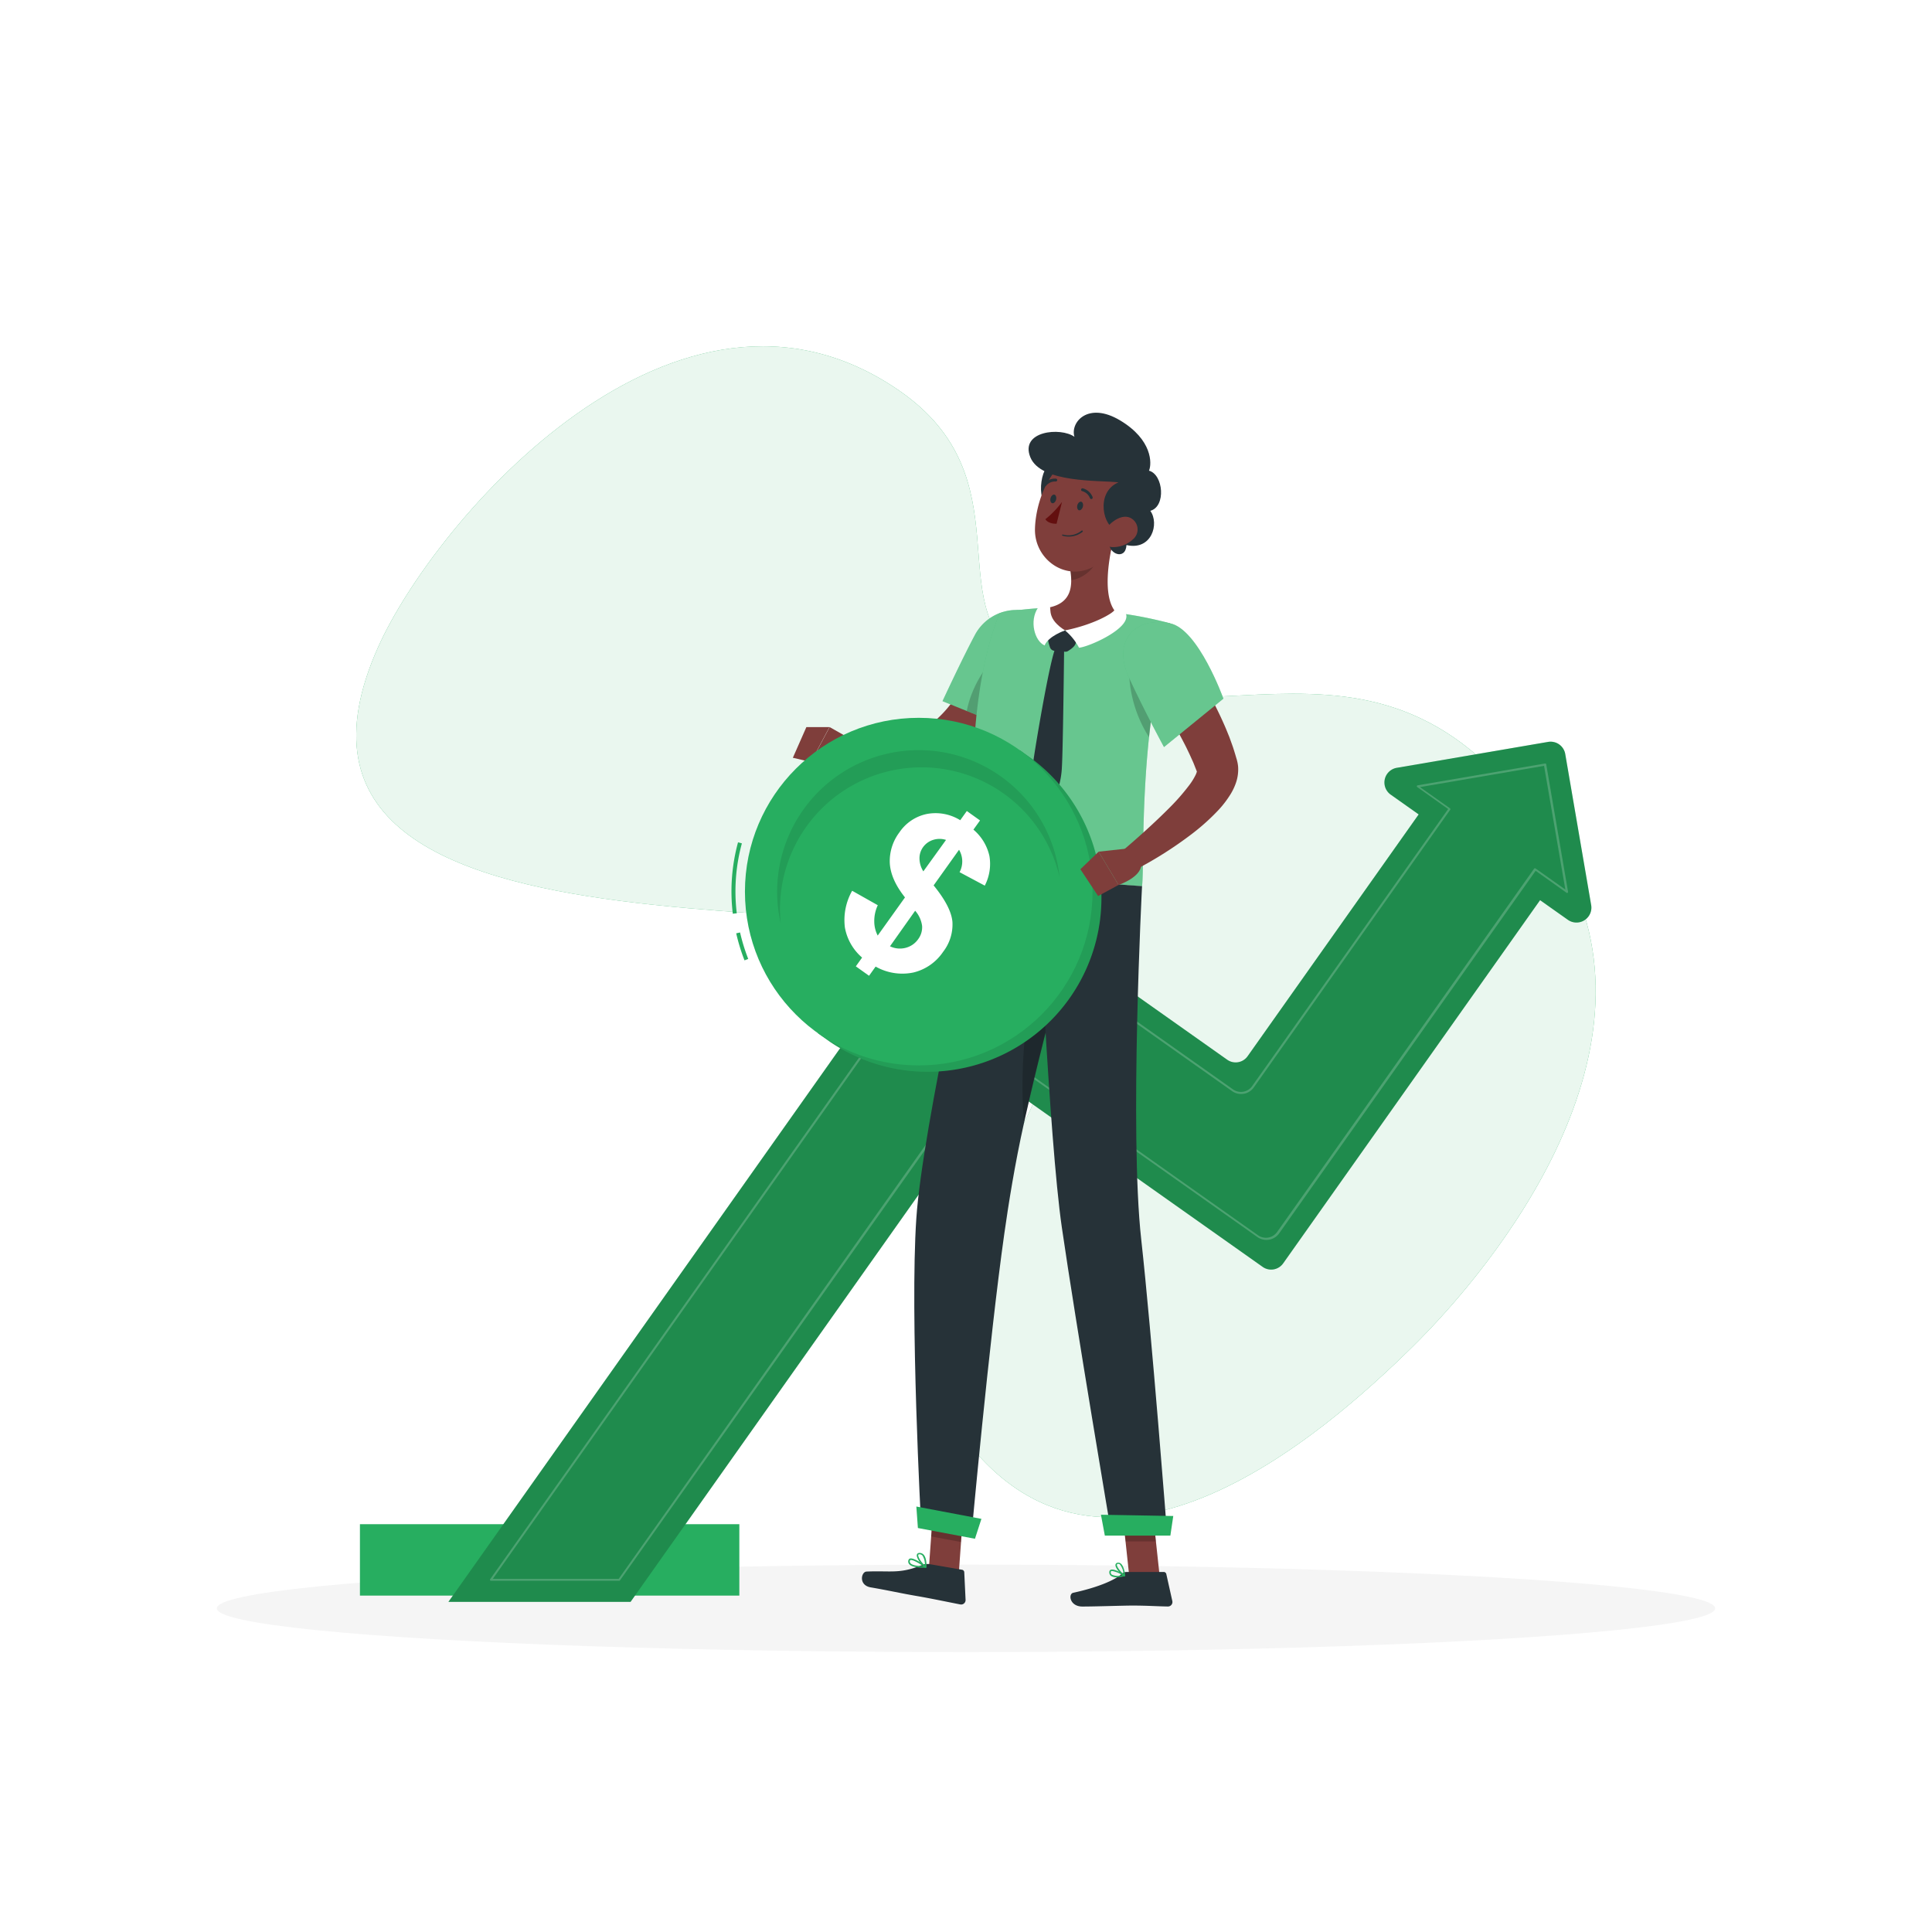 <svg class="animated" id="freepik_stories-finance" xmlns="http://www.w3.org/2000/svg" viewBox="0 0 500 500" version="1.1" xmlns:xlink="http://www.w3.org/1999/xlink" xmlns:svgjs="http://svgjs.com/svgjs">
  <style>svg#freepik_stories-finance:not(.animated) .animable {opacity: 0;}svg#freepik_stories-finance.animated #el9u40xrmpimf {animation: 3.6s 1 forwards cubic-bezier(.36,-0.01,.5,1.38) slideDown;animation-delay: 0s;}svg#freepik_stories-finance.animated #elh5xnr4p0aah {animation: 3.6s 1 forwards cubic-bezier(.36,-0.01,.5,1.38) slideDown;animation-delay: 0.037s;opacity: 0}svg#freepik_stories-finance.animated #elsd5unkhp9fp {animation: 3.6s 1 forwards cubic-bezier(.36,-0.01,.5,1.38) slideDown;animation-delay: 0.075s;opacity: 0}svg#freepik_stories-finance.animated #elsnmcn668ff {animation: 3.6s 1 forwards cubic-bezier(.36,-0.01,.5,1.38) slideDown;animation-delay: 0.112s;opacity: 0}svg#freepik_stories-finance.animated #elcmo92x3m84 {animation: 3.6s 1 forwards cubic-bezier(.36,-0.01,.5,1.38) slideDown;animation-delay: 0.15s;opacity: 0}svg#freepik_stories-finance.animated #elfrb6fhwa0w9 {animation: 3.6s 1 forwards cubic-bezier(.36,-0.01,.5,1.38) slideDown;animation-delay: 0.188s;opacity: 0}svg#freepik_stories-finance.animated #el4kaorjg4i33 {animation: 3.6s 1 forwards cubic-bezier(.36,-0.01,.5,1.38) slideDown;animation-delay: 0.225s;opacity: 0}svg#freepik_stories-finance.animated #el2lhh3o1vg29 {animation: 3.6s 1 forwards cubic-bezier(.36,-0.01,.5,1.38) slideDown;animation-delay: 0.263s;opacity: 0}svg#freepik_stories-finance.animated #el0s43jdigx3r {animation: 3.6s 1 forwards cubic-bezier(.36,-0.01,.5,1.38) slideDown;animation-delay: 0.3s;opacity: 0}svg#freepik_stories-finance.animated #elpdfewtk13n {animation: 3.6s 1 forwards cubic-bezier(.36,-0.01,.5,1.38) slideDown;animation-delay: 0.337s;opacity: 0}svg#freepik_stories-finance.animated #elbiiloowrugj {animation: 3.6s 1 forwards cubic-bezier(.36,-0.01,.5,1.38) slideDown;animation-delay: 0.375s;opacity: 0}svg#freepik_stories-finance.animated #elqo4fphwp6j {animation: 3.6s 1 forwards cubic-bezier(.36,-0.01,.5,1.38) slideDown;animation-delay: 0.412s;opacity: 0}svg#freepik_stories-finance.animated #el2y7uuu3v6gh {animation: 3.6s 1 forwards cubic-bezier(.36,-0.01,.5,1.38) slideDown;animation-delay: 0.45s;opacity: 0}svg#freepik_stories-finance.animated #ell0krr95goe {animation: 3.6s 1 forwards cubic-bezier(.36,-0.01,.5,1.38) slideDown;animation-delay: 0.487s;opacity: 0}svg#freepik_stories-finance.animated #eljujd2iynvgq {animation: 3.6s 1 forwards cubic-bezier(.36,-0.01,.5,1.38) slideDown;animation-delay: 0.525s;opacity: 0}svg#freepik_stories-finance.animated #ellanu5w53dtn {animation: 3.6s 1 forwards cubic-bezier(.36,-0.01,.5,1.38) slideDown;animation-delay: 0.562s;opacity: 0}svg#freepik_stories-finance.animated #elyvl9wr3ekq {animation: 3.6s 1 forwards cubic-bezier(.36,-0.01,.5,1.38) slideDown;animation-delay: 0.6s;opacity: 0}svg#freepik_stories-finance.animated #eltfce0sjl9n {animation: 3.6s 1 forwards cubic-bezier(.36,-0.01,.5,1.38) slideDown;animation-delay: 0.637s;opacity: 0}svg#freepik_stories-finance.animated #elwul0ytr3vhk {animation: 3.6s 1 forwards cubic-bezier(.36,-0.01,.5,1.38) slideDown;animation-delay: 0.675s;opacity: 0}svg#freepik_stories-finance.animated #ele4td0szfg2l {animation: 3.6s 1 forwards cubic-bezier(.36,-0.01,.5,1.38) slideDown;animation-delay: 0.713s;opacity: 0}svg#freepik_stories-finance.animated #elugetx8nsm3c {animation: 3.6s 1 forwards cubic-bezier(.36,-0.01,.5,1.38) slideDown;animation-delay: 0.75s;opacity: 0}svg#freepik_stories-finance.animated #elov4b8cmlyu {animation: 3.6s 1 forwards cubic-bezier(.36,-0.01,.5,1.38) slideDown;animation-delay: 0.787s;opacity: 0}svg#freepik_stories-finance.animated #el1cfua68s0kw {animation: 3.6s 1 forwards cubic-bezier(.36,-0.01,.5,1.38) slideDown;animation-delay: 0.825s;opacity: 0}svg#freepik_stories-finance.animated #elm7daw14cyqi {animation: 3.6s 1 forwards cubic-bezier(.36,-0.01,.5,1.38) slideDown;animation-delay: 0.862s;opacity: 0}svg#freepik_stories-finance.animated #el7dx5121bscg {animation: 3.6s 1 forwards cubic-bezier(.36,-0.01,.5,1.38) slideDown;animation-delay: 0.9s;opacity: 0}svg#freepik_stories-finance.animated #ellcldbo0xlea {animation: 3.6s 1 forwards cubic-bezier(.36,-0.01,.5,1.38) slideDown;animation-delay: 0.938s;opacity: 0}svg#freepik_stories-finance.animated #el66mbpt72wfe {animation: 3.6s 1 forwards cubic-bezier(.36,-0.01,.5,1.38) slideDown;animation-delay: 0.975s;opacity: 0}svg#freepik_stories-finance.animated #elno5xndumed8 {animation: 3.6s 1 forwards cubic-bezier(.36,-0.01,.5,1.38) slideDown;animation-delay: 1.012s;opacity: 0}svg#freepik_stories-finance.animated #el7ywj4d7ascf {animation: 3.6s 1 forwards cubic-bezier(.36,-0.01,.5,1.38) slideDown;animation-delay: 1.05s;opacity: 0}svg#freepik_stories-finance.animated #el80yoio8p63d {animation: 3.6s 1 forwards cubic-bezier(.36,-0.01,.5,1.38) slideDown;animation-delay: 1.087s;opacity: 0}svg#freepik_stories-finance.animated #el8w1no3awe64 {animation: 3.6s 1 forwards cubic-bezier(.36,-0.01,.5,1.38) slideDown;animation-delay: 1.125s;opacity: 0}svg#freepik_stories-finance.animated #elehdedoqh15q {animation: 3.6s 1 forwards cubic-bezier(.36,-0.01,.5,1.38) slideDown;animation-delay: 1.162s;opacity: 0}svg#freepik_stories-finance.animated #el8g4jine91o6 {animation: 3.6s 1 forwards cubic-bezier(.36,-0.01,.5,1.38) slideDown;animation-delay: 1.2s;opacity: 0}svg#freepik_stories-finance.animated #eli58kgzfvtn {animation: 3.6s 1 forwards cubic-bezier(.36,-0.01,.5,1.38) slideDown;animation-delay: 1.238s;opacity: 0}svg#freepik_stories-finance.animated #el1d4n5k2vls2 {animation: 3.6s 1 forwards cubic-bezier(.36,-0.01,.5,1.38) slideDown;animation-delay: 1.275s;opacity: 0}svg#freepik_stories-finance.animated #elzmbxb8jt4pc {animation: 3.6s 1 forwards cubic-bezier(.36,-0.01,.5,1.38) slideDown;animation-delay: 1.312s;opacity: 0}svg#freepik_stories-finance.animated #el798z8byajjc {animation: 3.6s 1 forwards cubic-bezier(.36,-0.01,.5,1.38) slideDown;animation-delay: 1.35s;opacity: 0}svg#freepik_stories-finance.animated #el2qk4u8py6kn {animation: 3.6s 1 forwards cubic-bezier(.36,-0.01,.5,1.38) slideDown;animation-delay: 1.387s;opacity: 0}svg#freepik_stories-finance.animated #elz6w0f2vr5w {animation: 3.6s 1 forwards cubic-bezier(.36,-0.01,.5,1.38) slideDown;animation-delay: 1.425s;opacity: 0}svg#freepik_stories-finance.animated #elubcdp3xes1h {animation: 3.6s 1 forwards cubic-bezier(.36,-0.01,.5,1.38) slideDown;animation-delay: 1.462s;opacity: 0}svg#freepik_stories-finance.animated #elv1hn1zjyky {animation: 3.6s 1 forwards cubic-bezier(.36,-0.01,.5,1.38) slideDown;animation-delay: 1.5s;opacity: 0}svg#freepik_stories-finance.animated #el2rbo05c0s7g {animation: 3.6s 1 forwards cubic-bezier(.36,-0.01,.5,1.38) slideDown;animation-delay: 1.537s;opacity: 0}svg#freepik_stories-finance.animated #elivsy59o8bu8 {animation: 3.6s 1 forwards cubic-bezier(.36,-0.01,.5,1.38) slideDown;animation-delay: 1.575s;opacity: 0}svg#freepik_stories-finance.animated #elnqis4jskcs {animation: 3.6s 1 forwards cubic-bezier(.36,-0.01,.5,1.38) slideDown;animation-delay: 1.613s;opacity: 0}svg#freepik_stories-finance.animated #el02ivxdfy1gv4 {animation: 3.6s 1 forwards cubic-bezier(.36,-0.01,.5,1.38) slideDown;animation-delay: 1.65s;opacity: 0}svg#freepik_stories-finance.animated #ele75aimweje {animation: 3.6s 1 forwards cubic-bezier(.36,-0.01,.5,1.38) slideDown;animation-delay: 1.688s;opacity: 0}svg#freepik_stories-finance.animated #elniixxzt75a {animation: 3.6s 1 forwards cubic-bezier(.36,-0.01,.5,1.38) slideDown;animation-delay: 1.725s;opacity: 0}svg#freepik_stories-finance.animated #els3xnkrzjzx {animation: 3.6s 1 forwards cubic-bezier(.36,-0.01,.5,1.38) slideDown;animation-delay: 1.762s;opacity: 0}svg#freepik_stories-finance.animated #el7tk4txhgls6 {animation: 3.6s 1 forwards cubic-bezier(.36,-0.01,.5,1.38) slideDown;animation-delay: 1.8s;opacity: 0}svg#freepik_stories-finance.animated #elnok0vhblra {animation: 3.6s 1 forwards cubic-bezier(.36,-0.01,.5,1.38) slideDown;animation-delay: 1.837s;opacity: 0}svg#freepik_stories-finance.animated #elb2llep1sjh5 {animation: 3.6s 1 forwards cubic-bezier(.36,-0.01,.5,1.38) slideDown;animation-delay: 1.875s;opacity: 0}svg#freepik_stories-finance.animated #eltk9fwj6wsjn {animation: 3.6s 1 forwards cubic-bezier(.36,-0.01,.5,1.38) slideDown;animation-delay: 1.912s;opacity: 0}svg#freepik_stories-finance.animated #ely21jmm62h4 {animation: 3.6s 1 forwards cubic-bezier(.36,-0.01,.5,1.38) slideDown;animation-delay: 1.95s;opacity: 0}svg#freepik_stories-finance.animated #el0aipsxrboq7 {animation: 3.6s 1 forwards cubic-bezier(.36,-0.01,.5,1.38) slideDown;animation-delay: 1.987s;opacity: 0}svg#freepik_stories-finance.animated #el09zweh4old73 {animation: 3.6s 1 forwards cubic-bezier(.36,-0.01,.5,1.38) slideDown;animation-delay: 2.025s;opacity: 0}svg#freepik_stories-finance.animated #el8opncknbkbm {animation: 3.6s 1 forwards cubic-bezier(.36,-0.01,.5,1.38) slideDown;animation-delay: 2.062s;opacity: 0}svg#freepik_stories-finance.animated #elwjg6wuy8oa {animation: 3.6s 1 forwards cubic-bezier(.36,-0.01,.5,1.38) slideDown;animation-delay: 2.1s;opacity: 0}svg#freepik_stories-finance.animated #elybnpu0ylt9s {animation: 3.6s 1 forwards cubic-bezier(.36,-0.01,.5,1.38) slideDown;animation-delay: 2.137s;opacity: 0}svg#freepik_stories-finance.animated #elb47j2hvg3x {animation: 3.6s 1 forwards cubic-bezier(.36,-0.01,.5,1.38) slideDown;animation-delay: 2.175s;opacity: 0}svg#freepik_stories-finance.animated #elj0d8lufmytl {animation: 3.6s 1 forwards cubic-bezier(.36,-0.01,.5,1.38) slideDown;animation-delay: 2.212s;opacity: 0}svg#freepik_stories-finance.animated #elzc4rjvmjt {animation: 3.6s 1 forwards cubic-bezier(.36,-0.01,.5,1.38) slideDown;animation-delay: 2.25s;opacity: 0}svg#freepik_stories-finance.animated #elu7ul9v7n0ib {animation: 3.6s 1 forwards cubic-bezier(.36,-0.01,.5,1.38) slideDown;animation-delay: 2.288s;opacity: 0}svg#freepik_stories-finance.animated #el4qofhtum0mx {animation: 3.6s 1 forwards cubic-bezier(.36,-0.01,.5,1.38) slideDown;animation-delay: 2.325s;opacity: 0}svg#freepik_stories-finance.animated #elvte8h1n45j8 {animation: 3.6s 1 forwards cubic-bezier(.36,-0.01,.5,1.38) slideDown;animation-delay: 2.362s;opacity: 0}svg#freepik_stories-finance.animated #elefo0qozzyop {animation: 3.6s 1 forwards cubic-bezier(.36,-0.01,.5,1.38) slideDown;animation-delay: 2.4s;opacity: 0}svg#freepik_stories-finance.animated #elszm551p7of {animation: 3.6s 1 forwards cubic-bezier(.36,-0.01,.5,1.38) slideDown;animation-delay: 2.438s;opacity: 0}svg#freepik_stories-finance.animated #elio9839guz0g {animation: 3.6s 1 forwards cubic-bezier(.36,-0.01,.5,1.38) slideDown;animation-delay: 2.475s;opacity: 0}svg#freepik_stories-finance.animated #elojymag8uonk {animation: 3.6s 1 forwards cubic-bezier(.36,-0.01,.5,1.38) slideDown;animation-delay: 2.512s;opacity: 0}svg#freepik_stories-finance.animated #elztqmtcrr1kc {animation: 3.6s 1 forwards cubic-bezier(.36,-0.01,.5,1.38) slideDown;animation-delay: 2.55s;opacity: 0}svg#freepik_stories-finance.animated #el4744y6mal6j {animation: 3.6s 1 forwards cubic-bezier(.36,-0.01,.5,1.38) slideDown;animation-delay: 2.587s;opacity: 0}svg#freepik_stories-finance.animated #eld7u0hlgyw9 {animation: 3.6s 1 forwards cubic-bezier(.36,-0.01,.5,1.38) slideDown;animation-delay: 2.625s;opacity: 0}svg#freepik_stories-finance.animated #elriiid5myvng {animation: 3.6s 1 forwards cubic-bezier(.36,-0.01,.5,1.38) slideDown;animation-delay: 2.663s;opacity: 0}svg#freepik_stories-finance.animated #el6tla4gw0ca9 {animation: 3.6s 1 forwards cubic-bezier(.36,-0.01,.5,1.38) slideDown;animation-delay: 2.7s;opacity: 0}svg#freepik_stories-finance.animated #elfdmirv5iaf4 {animation: 3.6s 1 forwards cubic-bezier(.36,-0.01,.5,1.38) slideDown;animation-delay: 2.737s;opacity: 0}svg#freepik_stories-finance.animated #elb5nm4jubaf4 {animation: 3.6s 1 forwards cubic-bezier(.36,-0.01,.5,1.38) slideDown;animation-delay: 2.775s;opacity: 0}svg#freepik_stories-finance.animated #elxuubzc0vnxm {animation: 3.6s 1 forwards cubic-bezier(.36,-0.01,.5,1.38) slideDown;animation-delay: 2.812s;opacity: 0}svg#freepik_stories-finance.animated #el602yrqd0qin {animation: 3.6s 1 forwards cubic-bezier(.36,-0.01,.5,1.38) slideDown;animation-delay: 2.85s;opacity: 0}svg#freepik_stories-finance.animated #elasnxfu4uhod {animation: 3.6s 1 forwards cubic-bezier(.36,-0.01,.5,1.38) slideDown;animation-delay: 2.887s;opacity: 0}svg#freepik_stories-finance.animated #elgpg5yuqd3bm {animation: 3.6s 1 forwards cubic-bezier(.36,-0.01,.5,1.38) slideDown;animation-delay: 2.925s;opacity: 0}svg#freepik_stories-finance.animated #el7pq3yvr2uod {animation: 3.6s 1 forwards cubic-bezier(.36,-0.01,.5,1.38) slideDown;animation-delay: 2.962s;opacity: 0}svg#freepik_stories-finance.animated #elxla7kwojuxm {animation: 3.6s 1 forwards cubic-bezier(.36,-0.01,.5,1.38) slideDown;animation-delay: 3s;opacity: 0}svg#freepik_stories-finance.animated #elih8oo8rrlm {animation: 3.6s 1 forwards cubic-bezier(.36,-0.01,.5,1.38) slideDown;animation-delay: 3.038s;opacity: 0}svg#freepik_stories-finance.animated #elyzprog3scel {animation: 3.6s 1 forwards cubic-bezier(.36,-0.01,.5,1.38) slideDown;animation-delay: 3.075s;opacity: 0}svg#freepik_stories-finance.animated #el5d1oushy8a {animation: 3.6s 1 forwards cubic-bezier(.36,-0.01,.5,1.38) slideDown;animation-delay: 3.112s;opacity: 0}svg#freepik_stories-finance.animated #el8zk2xgnjtt {animation: 3.6s 1 forwards cubic-bezier(.36,-0.01,.5,1.38) slideDown;animation-delay: 3.15s;opacity: 0}svg#freepik_stories-finance.animated #el9q8ntuo75m {animation: 3.6s 1 forwards cubic-bezier(.36,-0.01,.5,1.38) slideDown;animation-delay: 3.188s;opacity: 0}svg#freepik_stories-finance.animated #elov384vx7h9 {animation: 3.6s 1 forwards cubic-bezier(.36,-0.01,.5,1.38) slideDown;animation-delay: 3.225s;opacity: 0}svg#freepik_stories-finance.animated #elpsdohotutb8 {animation: 3.6s 1 forwards cubic-bezier(.36,-0.01,.5,1.38) slideDown;animation-delay: 3.262s;opacity: 0}svg#freepik_stories-finance.animated #elz031wfxhqd9 {animation: 3.6s 1 forwards cubic-bezier(.36,-0.01,.5,1.38) slideDown;animation-delay: 3.3s;opacity: 0}svg#freepik_stories-finance.animated #elnz490uxrl1i {animation: 3.6s 1 forwards cubic-bezier(.36,-0.01,.5,1.38) slideDown;animation-delay: 3.337s;opacity: 0}svg#freepik_stories-finance.animated #elo0tsc4gywi {animation: 3.6s 1 forwards cubic-bezier(.36,-0.01,.5,1.38) slideDown;animation-delay: 3.375s;opacity: 0}svg#freepik_stories-finance.animated #elcfs5ekvuu6 {animation: 3.6s 1 forwards cubic-bezier(.36,-0.01,.5,1.38) slideDown;animation-delay: 3.413s;opacity: 0}svg#freepik_stories-finance.animated #el28gq0jm13hfi {animation: 3.6s 1 forwards cubic-bezier(.36,-0.01,.5,1.38) slideDown;animation-delay: 3.45s;opacity: 0}svg#freepik_stories-finance.animated #elb81wfn0l4ik {animation: 3.6s 1 forwards cubic-bezier(.36,-0.01,.5,1.38) slideDown;animation-delay: 3.487s;opacity: 0}svg#freepik_stories-finance.animated #elu6thr2vq7eo {animation: 3.6s 1 forwards cubic-bezier(.36,-0.01,.5,1.38) slideDown;animation-delay: 3.525s;opacity: 0}svg#freepik_stories-finance.animated #el63hlrt6cbm2 {animation: 3.6s 1 forwards cubic-bezier(.36,-0.01,.5,1.38) slideDown;animation-delay: 3.562s;opacity: 0}svg#freepik_stories-finance.animated #freepik--Coins--inject-3 {animation: 3.6s 1 forwards cubic-bezier(.36,-0.01,.5,1.38) slideDown;animation-delay: 0s;}svg#freepik_stories-finance.animated #freepik--Growth--inject-3 {animation: 1s 1 forwards cubic-bezier(.36,-0.01,.5,1.38) fadeIn,1.5s Infinite  linear floating;animation-delay: 0s,1s;}svg#freepik_stories-finance.animated #freepik--Chart--inject-3 {animation: 1s 1 forwards cubic-bezier(.36,-0.01,.5,1.38) fadeIn;animation-delay: 3s;opacity: 0}            @keyframes slideDown {                0% {                    opacity: 0;                    transform: translateY(-30px);                }                100% {                    opacity: 1;                    transform: translateY(0);                }            }                    @keyframes fadeIn {                0% {                    opacity: 0;                }                100% {                    opacity: 1;                }            }                    @keyframes floating {                0% {                    opacity: 1;                    transform: translateY(0px);                }                50% {                    transform: translateY(-10px);                }                100% {                    opacity: 1;                    transform: translateY(0px);                }            }        </style><g id="freepik--background-simple--inject-3" class="animable" style="transform-origin: 252.578px 241.147px;"><path d="M97.91,167.36C56.83,258.91,250.11,224,266.55,249.22c24.95,38.23-46.9,76.83-20.57,117.83,37,57.68,97.76,2.95,119.44-18.36,21.9-21.52,66.95-77.47,38.28-126.29-43.79-74.57-94.12-22.38-139.33-52.06-21.32-14,1.25-46.56-31.67-69.26C175.27,61.47,112.59,134.65,97.91,167.36Z" style="fill: rgb(39, 174, 96); transform-origin: 252.578px 241.147px;" id="elekuj4a7fo6" class="animable"></path><g id="elqwrql5j2n7"><path d="M97.91,167.36C56.83,258.91,250.11,224,266.55,249.22c24.95,38.23-46.9,76.83-20.57,117.83,37,57.68,97.76,2.95,119.44-18.36,21.9-21.52,66.95-77.47,38.28-126.29-43.79-74.57-94.12-22.38-139.33-52.06-21.32-14,1.25-46.56-31.67-69.26C175.27,61.47,112.59,134.65,97.91,167.36Z" style="fill: rgb(255, 255, 255); opacity: 0.9; transform-origin: 252.578px 241.147px;" class="animable"></path></g></g><g id="freepik--Shadow--inject-3" class="animable" style="transform-origin: 250px 416.24px;"><ellipse id="freepik--path--inject-3" cx="250" cy="416.24" rx="193.89" ry="11.32" style="fill: rgb(245, 245, 245); transform-origin: 250px 416.24px;" class="animable"></ellipse></g><g id="freepik--Coins--inject-3" class="animable animator-active" style="transform-origin: 138.9px 339.025px;"><rect x="93.15" y="394.46" width="98.19" height="18.48" style="fill: rgb(39, 174, 96); transform-origin: 142.245px 403.7px;" id="el9u40xrmpimf" class="animable"></rect><g id="elh5xnr4p0aah"><rect x="93.15" y="394.46" width="98.19" height="2.1" style="opacity: 0.2; transform-origin: 142.245px 395.51px;" class="animable"></rect></g><g id="elsd5unkhp9fp"><rect x="100.34" y="394.46" width="3.87" height="18.48" style="opacity: 0.2; transform-origin: 102.275px 403.7px;" class="animable"></rect></g><g id="elsnmcn668ff"><rect x="109.22" y="394.46" width="3.87" height="18.48" style="opacity: 0.2; transform-origin: 111.155px 403.7px;" class="animable"></rect></g><g id="elcmo92x3m84"><rect x="118.11" y="394.46" width="3.87" height="18.48" style="opacity: 0.2; transform-origin: 120.045px 403.7px;" class="animable"></rect></g><g id="elfrb6fhwa0w9"><rect x="126.99" y="394.46" width="3.87" height="18.48" style="opacity: 0.2; transform-origin: 128.925px 403.7px;" class="animable"></rect></g><g id="el4kaorjg4i33"><rect x="135.87" y="394.46" width="3.87" height="18.48" style="opacity: 0.2; transform-origin: 137.805px 403.7px;" class="animable"></rect></g><g id="el2lhh3o1vg29"><rect x="144.76" y="394.46" width="3.87" height="18.48" style="opacity: 0.2; transform-origin: 146.695px 403.7px;" class="animable"></rect></g><g id="el0s43jdigx3r"><rect x="153.64" y="394.46" width="3.87" height="18.48" style="opacity: 0.2; transform-origin: 155.575px 403.7px;" class="animable"></rect></g><g id="elpdfewtk13n"><rect x="162.52" y="394.46" width="3.87" height="18.48" style="opacity: 0.2; transform-origin: 164.455px 403.7px;" class="animable"></rect></g><g id="elbiiloowrugj"><rect x="171.41" y="394.46" width="3.87" height="18.48" style="opacity: 0.2; transform-origin: 173.345px 403.7px;" class="animable"></rect></g><g id="elqo4fphwp6j"><rect x="180.29" y="394.46" width="3.87" height="18.48" style="opacity: 0.2; transform-origin: 182.225px 403.7px;" class="animable"></rect></g><rect x="89.16" y="375.98" width="98.19" height="18.48" style="fill: rgb(39, 174, 96); transform-origin: 138.255px 385.22px;" id="el2y7uuu3v6gh" class="animable"></rect><g id="ell0krr95goe"><rect x="89.16" y="375.98" width="98.19" height="2.1" style="opacity: 0.2; transform-origin: 138.255px 377.03px;" class="animable"></rect></g><g id="eljujd2iynvgq"><rect x="96.34" y="375.98" width="3.87" height="18.48" style="opacity: 0.2; transform-origin: 98.275px 385.22px;" class="animable"></rect></g><g id="ellanu5w53dtn"><rect x="105.23" y="375.98" width="3.87" height="18.48" style="opacity: 0.2; transform-origin: 107.165px 385.22px;" class="animable"></rect></g><g id="elyvl9wr3ekq"><rect x="114.11" y="375.98" width="3.87" height="18.48" style="opacity: 0.2; transform-origin: 116.045px 385.22px;" class="animable"></rect></g><g id="eltfce0sjl9n"><rect x="122.99" y="375.98" width="3.87" height="18.48" style="opacity: 0.2; transform-origin: 124.925px 385.22px;" class="animable"></rect></g><g id="elwul0ytr3vhk"><rect x="131.88" y="375.98" width="3.87" height="18.48" style="opacity: 0.2; transform-origin: 133.815px 385.22px;" class="animable"></rect></g><g id="ele4td0szfg2l"><rect x="140.76" y="375.98" width="3.87" height="18.48" style="opacity: 0.2; transform-origin: 142.695px 385.22px;" class="animable"></rect></g><g id="elugetx8nsm3c"><rect x="149.64" y="375.98" width="3.87" height="18.48" style="opacity: 0.2; transform-origin: 151.575px 385.22px;" class="animable"></rect></g><g id="elov4b8cmlyu"><rect x="158.53" y="375.98" width="3.87" height="18.48" style="opacity: 0.2; transform-origin: 160.465px 385.22px;" class="animable"></rect></g><g id="el1cfua68s0kw"><rect x="167.41" y="375.98" width="3.87" height="18.48" style="opacity: 0.2; transform-origin: 169.345px 385.22px;" class="animable"></rect></g><g id="elm7daw14cyqi"><rect x="176.29" y="375.98" width="3.87" height="18.48" style="opacity: 0.2; transform-origin: 178.225px 385.22px;" class="animable"></rect></g><rect x="86.33" y="357.5" width="98.19" height="18.48" style="fill: rgb(39, 174, 96); transform-origin: 135.425px 366.74px;" id="el7dx5121bscg" class="animable"></rect><g id="ellcldbo0xlea"><rect x="86.33" y="357.5" width="98.19" height="2.1" style="opacity: 0.2; transform-origin: 135.425px 358.55px;" class="animable"></rect></g><g id="el66mbpt72wfe"><rect x="93.52" y="357.5" width="3.87" height="18.48" style="opacity: 0.2; transform-origin: 95.455px 366.74px;" class="animable"></rect></g><g id="elno5xndumed8"><rect x="102.4" y="357.5" width="3.87" height="18.48" style="opacity: 0.2; transform-origin: 104.335px 366.74px;" class="animable"></rect></g><g id="el7ywj4d7ascf"><rect x="111.29" y="357.5" width="3.87" height="18.48" style="opacity: 0.2; transform-origin: 113.225px 366.74px;" class="animable"></rect></g><g id="el80yoio8p63d"><rect x="120.17" y="357.5" width="3.87" height="18.48" style="opacity: 0.2; transform-origin: 122.105px 366.74px;" class="animable"></rect></g><g id="el8w1no3awe64"><rect x="129.05" y="357.5" width="3.87" height="18.48" style="opacity: 0.2; transform-origin: 130.985px 366.74px;" class="animable"></rect></g><g id="elehdedoqh15q"><rect x="137.94" y="357.5" width="3.87" height="18.48" style="opacity: 0.2; transform-origin: 139.875px 366.74px;" class="animable"></rect></g><g id="el8g4jine91o6"><rect x="146.82" y="357.5" width="3.87" height="18.48" style="opacity: 0.2; transform-origin: 148.755px 366.74px;" class="animable"></rect></g><g id="eli58kgzfvtn"><rect x="155.7" y="357.5" width="3.87" height="18.48" style="opacity: 0.2; transform-origin: 157.635px 366.74px;" class="animable"></rect></g><g id="el1d4n5k2vls2"><rect x="164.59" y="357.5" width="3.87" height="18.48" style="opacity: 0.2; transform-origin: 166.525px 366.74px;" class="animable"></rect></g><g id="elzmbxb8jt4pc"><rect x="173.47" y="357.5" width="3.87" height="18.48" style="opacity: 0.2; transform-origin: 175.405px 366.74px;" class="animable"></rect></g><rect x="90.78" y="339.03" width="98.19" height="18.48" style="fill: rgb(39, 174, 96); transform-origin: 139.875px 348.27px;" id="el798z8byajjc" class="animable"></rect><g id="el2qk4u8py6kn"><rect x="90.78" y="339.03" width="98.19" height="2.1" style="opacity: 0.2; transform-origin: 139.875px 340.08px;" class="animable"></rect></g><g id="elz6w0f2vr5w"><rect x="97.96" y="339.03" width="3.87" height="18.48" style="opacity: 0.2; transform-origin: 99.895px 348.27px;" class="animable"></rect></g><g id="elubcdp3xes1h"><rect x="106.85" y="339.03" width="3.87" height="18.48" style="opacity: 0.2; transform-origin: 108.785px 348.27px;" class="animable"></rect></g><g id="elv1hn1zjyky"><rect x="115.73" y="339.03" width="3.87" height="18.48" style="opacity: 0.2; transform-origin: 117.665px 348.27px;" class="animable"></rect></g><g id="el2rbo05c0s7g"><rect x="124.61" y="339.03" width="3.87" height="18.48" style="opacity: 0.2; transform-origin: 126.545px 348.27px;" class="animable"></rect></g><g id="elivsy59o8bu8"><rect x="133.5" y="339.03" width="3.87" height="18.48" style="opacity: 0.2; transform-origin: 135.435px 348.27px;" class="animable"></rect></g><g id="elnqis4jskcs"><rect x="142.38" y="339.03" width="3.87" height="18.48" style="opacity: 0.2; transform-origin: 144.315px 348.27px;" class="animable"></rect></g><g id="el02ivxdfy1gv4"><rect x="151.26" y="339.03" width="3.87" height="18.48" style="opacity: 0.2; transform-origin: 153.195px 348.27px;" class="animable"></rect></g><g id="ele75aimweje"><rect x="160.15" y="339.03" width="3.87" height="18.48" style="opacity: 0.2; transform-origin: 162.085px 348.27px;" class="animable"></rect></g><g id="elniixxzt75a"><rect x="169.03" y="339.03" width="3.87" height="18.48" style="opacity: 0.2; transform-origin: 170.965px 348.27px;" class="animable"></rect></g><g id="els3xnkrzjzx"><rect x="177.91" y="339.03" width="3.87" height="18.48" style="opacity: 0.2; transform-origin: 179.845px 348.27px;" class="animable"></rect></g><g id="el7tk4txhgls6"><rect x="86.46" y="320.55" width="98.19" height="18.48" style="fill: rgb(39, 174, 96); transform-origin: 135.555px 329.79px; transform: rotate(180deg);" class="animable"></rect></g><g id="elnok0vhblra"><rect x="86.46" y="320.55" width="98.19" height="2.1" style="opacity: 0.2; transform-origin: 135.555px 321.6px; transform: rotate(180deg);" class="animable"></rect></g><g id="elb2llep1sjh5"><rect x="173.6" y="320.55" width="3.87" height="18.48" style="opacity: 0.2; transform-origin: 175.535px 329.79px; transform: rotate(180deg);" class="animable"></rect></g><g id="eltk9fwj6wsjn"><rect x="164.72" y="320.55" width="3.87" height="18.48" style="opacity: 0.2; transform-origin: 166.655px 329.79px; transform: rotate(180deg);" class="animable"></rect></g><g id="ely21jmm62h4"><rect x="155.83" y="320.55" width="3.87" height="18.48" style="opacity: 0.2; transform-origin: 157.765px 329.79px; transform: rotate(180deg);" class="animable"></rect></g><g id="el0aipsxrboq7"><rect x="146.95" y="320.55" width="3.87" height="18.48" style="opacity: 0.2; transform-origin: 148.885px 329.79px; transform: rotate(180deg);" class="animable"></rect></g><g id="el09zweh4old73"><rect x="138.07" y="320.55" width="3.87" height="18.48" style="opacity: 0.2; transform-origin: 140.005px 329.79px; transform: rotate(180deg);" class="animable"></rect></g><g id="el8opncknbkbm"><rect x="129.18" y="320.55" width="3.87" height="18.48" style="opacity: 0.2; transform-origin: 131.115px 329.79px; transform: rotate(180deg);" class="animable"></rect></g><g id="elwjg6wuy8oa"><rect x="120.3" y="320.55" width="3.87" height="18.48" style="opacity: 0.2; transform-origin: 122.235px 329.79px; transform: rotate(180deg);" class="animable"></rect></g><g id="elybnpu0ylt9s"><rect x="111.42" y="320.55" width="3.87" height="18.48" style="opacity: 0.2; transform-origin: 113.355px 329.79px; transform: rotate(180deg);" class="animable"></rect></g><g id="elb47j2hvg3x"><rect x="102.53" y="320.55" width="3.87" height="18.48" style="opacity: 0.2; transform-origin: 104.465px 329.79px; transform: rotate(180deg);" class="animable"></rect></g><g id="elj0d8lufmytl"><rect x="93.65" y="320.55" width="3.87" height="18.48" style="opacity: 0.2; transform-origin: 95.585px 329.79px; transform: rotate(180deg);" class="animable"></rect></g><g id="elzc4rjvmjt"><rect x="90.46" y="302.07" width="98.19" height="18.48" style="fill: rgb(39, 174, 96); transform-origin: 139.555px 311.31px; transform: rotate(180deg);" class="animable"></rect></g><g id="elu7ul9v7n0ib"><rect x="90.46" y="302.07" width="98.19" height="2.1" style="opacity: 0.2; transform-origin: 139.555px 303.12px; transform: rotate(180deg);" class="animable"></rect></g><g id="el4qofhtum0mx"><rect x="177.6" y="302.07" width="3.87" height="18.48" style="opacity: 0.2; transform-origin: 179.535px 311.31px; transform: rotate(180deg);" class="animable"></rect></g><g id="elvte8h1n45j8"><rect x="168.71" y="302.07" width="3.87" height="18.48" style="opacity: 0.2; transform-origin: 170.645px 311.31px; transform: rotate(180deg);" class="animable"></rect></g><g id="elefo0qozzyop"><rect x="159.83" y="302.07" width="3.87" height="18.48" style="opacity: 0.2; transform-origin: 161.765px 311.31px; transform: rotate(180deg);" class="animable"></rect></g><g id="elszm551p7of"><rect x="150.95" y="302.07" width="3.87" height="18.48" style="opacity: 0.2; transform-origin: 152.885px 311.31px; transform: rotate(180deg);" class="animable"></rect></g><g id="elio9839guz0g"><rect x="142.06" y="302.07" width="3.87" height="18.48" style="opacity: 0.2; transform-origin: 143.995px 311.31px; transform: rotate(180deg);" class="animable"></rect></g><g id="elojymag8uonk"><rect x="133.18" y="302.07" width="3.87" height="18.48" style="opacity: 0.2; transform-origin: 135.115px 311.31px; transform: rotate(180deg);" class="animable"></rect></g><g id="elztqmtcrr1kc"><rect x="124.3" y="302.07" width="3.87" height="18.48" style="opacity: 0.2; transform-origin: 126.235px 311.31px; transform: rotate(180deg);" class="animable"></rect></g><g id="el4744y6mal6j"><rect x="115.41" y="302.07" width="3.87" height="18.48" style="opacity: 0.2; transform-origin: 117.345px 311.31px; transform: rotate(180deg);" class="animable"></rect></g><g id="eld7u0hlgyw9"><rect x="106.53" y="302.07" width="3.87" height="18.48" style="opacity: 0.2; transform-origin: 108.465px 311.31px; transform: rotate(180deg);" class="animable"></rect></g><g id="elriiid5myvng"><rect x="97.65" y="302.07" width="3.87" height="18.48" style="opacity: 0.2; transform-origin: 99.585px 311.31px; transform: rotate(180deg);" class="animable"></rect></g><g id="el6tla4gw0ca9"><rect x="93.28" y="283.59" width="98.19" height="18.48" style="fill: rgb(39, 174, 96); transform-origin: 142.375px 292.83px; transform: rotate(180deg);" class="animable"></rect></g><g id="elfdmirv5iaf4"><rect x="93.28" y="283.59" width="98.19" height="2.1" style="opacity: 0.2; transform-origin: 142.375px 284.64px; transform: rotate(180deg);" class="animable"></rect></g><g id="elb5nm4jubaf4"><rect x="180.42" y="283.59" width="3.87" height="18.48" style="opacity: 0.2; transform-origin: 182.355px 292.83px; transform: rotate(180deg);" class="animable"></rect></g><g id="elxuubzc0vnxm"><rect x="171.54" y="283.59" width="3.87" height="18.48" style="opacity: 0.2; transform-origin: 173.475px 292.83px; transform: rotate(180deg);" class="animable"></rect></g><g id="el602yrqd0qin"><rect x="162.65" y="283.59" width="3.87" height="18.48" style="opacity: 0.2; transform-origin: 164.585px 292.83px; transform: rotate(180deg);" class="animable"></rect></g><g id="elasnxfu4uhod"><rect x="153.77" y="283.59" width="3.87" height="18.48" style="opacity: 0.2; transform-origin: 155.705px 292.83px; transform: rotate(180deg);" class="animable"></rect></g><g id="elgpg5yuqd3bm"><rect x="144.89" y="283.59" width="3.87" height="18.48" style="opacity: 0.2; transform-origin: 146.825px 292.83px; transform: rotate(180deg);" class="animable"></rect></g><g id="el7pq3yvr2uod"><rect x="136" y="283.59" width="3.87" height="18.48" style="opacity: 0.2; transform-origin: 137.935px 292.83px; transform: rotate(180deg);" class="animable"></rect></g><g id="elxla7kwojuxm"><rect x="127.12" y="283.59" width="3.87" height="18.48" style="opacity: 0.2; transform-origin: 129.055px 292.83px; transform: rotate(180deg);" class="animable"></rect></g><g id="elih8oo8rrlm"><rect x="118.24" y="283.59" width="3.87" height="18.48" style="opacity: 0.2; transform-origin: 120.175px 292.83px; transform: rotate(180deg);" class="animable"></rect></g><g id="elyzprog3scel"><rect x="109.35" y="283.59" width="3.87" height="18.48" style="opacity: 0.2; transform-origin: 111.285px 292.83px; transform: rotate(180deg);" class="animable"></rect></g><g id="el5d1oushy8a"><rect x="100.47" y="283.59" width="3.87" height="18.48" style="opacity: 0.2; transform-origin: 102.405px 292.83px; transform: rotate(180deg);" class="animable"></rect></g><g id="el8zk2xgnjtt"><rect x="88.84" y="265.11" width="98.19" height="18.48" style="fill: rgb(39, 174, 96); transform-origin: 137.935px 274.35px; transform: rotate(180deg);" class="animable"></rect></g><g id="el9q8ntuo75m"><rect x="88.84" y="265.11" width="98.19" height="2.1" style="opacity: 0.2; transform-origin: 137.935px 266.16px; transform: rotate(180deg);" class="animable"></rect></g><g id="elov384vx7h9"><rect x="175.98" y="265.11" width="3.87" height="18.48" style="opacity: 0.2; transform-origin: 177.915px 274.35px; transform: rotate(180deg);" class="animable"></rect></g><g id="elpsdohotutb8"><rect x="167.09" y="265.11" width="3.87" height="18.48" style="opacity: 0.2; transform-origin: 169.025px 274.35px; transform: rotate(180deg);" class="animable"></rect></g><g id="elz031wfxhqd9"><rect x="158.21" y="265.11" width="3.87" height="18.48" style="opacity: 0.2; transform-origin: 160.145px 274.35px; transform: rotate(180deg);" class="animable"></rect></g><g id="elnz490uxrl1i"><rect x="149.33" y="265.11" width="3.87" height="18.48" style="opacity: 0.2; transform-origin: 151.265px 274.35px; transform: rotate(180deg);" class="animable"></rect></g><g id="elo0tsc4gywi"><rect x="140.44" y="265.11" width="3.87" height="18.48" style="opacity: 0.2; transform-origin: 142.375px 274.35px; transform: rotate(180deg);" class="animable"></rect></g><g id="elcfs5ekvuu6"><rect x="131.56" y="265.11" width="3.87" height="18.48" style="opacity: 0.2; transform-origin: 133.495px 274.35px; transform: rotate(180deg);" class="animable"></rect></g><g id="el28gq0jm13hfi"><rect x="122.68" y="265.11" width="3.87" height="18.48" style="opacity: 0.2; transform-origin: 124.615px 274.35px; transform: rotate(180deg);" class="animable"></rect></g><g id="elb81wfn0l4ik"><rect x="113.79" y="265.11" width="3.87" height="18.48" style="opacity: 0.2; transform-origin: 115.725px 274.35px; transform: rotate(180deg);" class="animable"></rect></g><g id="elu6thr2vq7eo"><rect x="104.91" y="265.11" width="3.87" height="18.48" style="opacity: 0.2; transform-origin: 106.845px 274.35px; transform: rotate(180deg);" class="animable"></rect></g><g id="el63hlrt6cbm2"><rect x="96.03" y="265.11" width="3.87" height="18.48" style="opacity: 0.2; transform-origin: 97.965px 274.35px; transform: rotate(180deg);" class="animable"></rect></g></g><g id="freepik--Growth--inject-3" class="animable" style="transform-origin: 263.95px 303.254px;"><path d="M400.66,192l-39.16,6.71a3.85,3.85,0,0,0-1.57,6.95l7.22,5.11-44.27,62.58a3.79,3.79,0,0,1-5.29.9l-65.07-46a3.81,3.81,0,0,0-5.3.91L116.05,414.56h47.14l93.23-131.79a3.79,3.79,0,0,1,5.29-.9l65.07,46a3.8,3.8,0,0,0,5.3-.91l66.49-94,7.23,5.11a3.86,3.86,0,0,0,6-3.8l-6.72-39.16A3.85,3.85,0,0,0,400.66,192Z" style="fill: rgb(39, 174, 96); transform-origin: 263.95px 303.254px;" id="elesa60o6yc0u" class="animable"></path><g id="eltuqe81z8o5"><path d="M400.66,192l-39.16,6.71a3.85,3.85,0,0,0-1.57,6.95l7.22,5.11-44.27,62.58a3.79,3.79,0,0,1-5.29.9l-65.07-46a3.81,3.81,0,0,0-5.3.91L116.05,414.56h47.14l93.23-131.79a3.79,3.79,0,0,1,5.29-.9l65.07,46a3.8,3.8,0,0,0,5.3-.91l66.49-94,7.23,5.11a3.86,3.86,0,0,0,6-3.8l-6.72-39.16A3.85,3.85,0,0,0,400.66,192Z" style="opacity: 0.2; transform-origin: 263.95px 303.254px;" class="animable"></path></g><g id="eled0tpv3dy7l"><path d="M160.24,409.11H127.06a.26.26,0,0,1-.22-.14.25.25,0,0,1,0-.26l121.52-171.8a4.05,4.05,0,0,1,5.65-1l65.06,46a3.55,3.55,0,0,0,5-.85l50.71-71.68-8-5.69a.23.23,0,0,1-.1-.26.25.25,0,0,1,.2-.19l33-5.65a.24.24,0,0,1,.28.2l5.65,33a.27.27,0,0,1-.11.26.26.26,0,0,1-.28,0l-8-5.69-66.35,93.8a4.05,4.05,0,0,1-5.64,1l-65.07-46a3.55,3.55,0,0,0-4.95.85L160.45,409A.26.26,0,0,1,160.24,409.11Zm-32.7-.5h32.57l94.74-133.93a4.06,4.06,0,0,1,5.65-1l65.07,46a3.55,3.55,0,0,0,4.95-.85l66.49-94a.21.21,0,0,1,.16-.1.22.22,0,0,1,.19,0l7.75,5.48L399.6,198.2l-32.11,5.5,7.75,5.48a.27.27,0,0,1,.1.16.25.25,0,0,1,0,.19l-50.85,71.89a4,4,0,0,1-2.62,1.65,4.07,4.07,0,0,1-3-.68l-65.06-46a3.55,3.55,0,0,0-5,.85Z" style="fill: rgb(255, 255, 255); opacity: 0.2; transform-origin: 266.308px 303.348px;" class="animable"></path></g></g><g id="freepik--Chart--inject-3" class="animable" style="transform-origin: 367.88px 365.705px;"><rect x="343.94" y="351.79" width="4.11" height="61.15" style="fill: rgb(38, 50, 56); transform-origin: 345.995px 382.365px;" id="el8m5h9q3nq53" class="animable"></rect><rect x="379.9" y="318.47" width="4.11" height="94.47" style="fill: rgb(38, 50, 56); transform-origin: 381.955px 365.705px;" id="elf5j11w76bwu" class="animable"></rect><rect x="416.52" y="341.13" width="4.11" height="71.81" style="fill: rgb(38, 50, 56); transform-origin: 418.575px 377.035px;" id="el3pjv2r346w7" class="animable"></rect><rect x="315.13" y="351.79" width="28.82" height="61.15" style="fill: rgb(39, 174, 96); transform-origin: 329.54px 382.365px;" id="elmhkmk8ad0q8" class="animable"></rect><g id="elffhy63m9wz8"><polygon points="315.13 351.79 315.13 388.05 329.53 351.79 315.13 351.79" style="fill: rgb(255, 255, 255); opacity: 0.2; transform-origin: 322.33px 369.92px;" class="animable"></polygon></g><rect x="351.08" y="318.47" width="28.82" height="94.47" style="fill: rgb(39, 174, 96); transform-origin: 365.49px 365.705px;" id="el0yaw4r8jo5q" class="animable"></rect><g id="elkz79hy4rcco"><polygon points="351.08 318.47 351.08 354.73 365.49 318.47 351.08 318.47" style="fill: rgb(255, 255, 255); opacity: 0.2; transform-origin: 358.285px 336.6px;" class="animable"></polygon></g><rect x="387.71" y="341.13" width="28.82" height="71.81" style="fill: rgb(39, 174, 96); transform-origin: 402.12px 377.035px;" id="elvsoob3gaje" class="animable"></rect><g id="el3dxsq7v79n3"><polygon points="387.71 341.13 387.71 373.4 402.12 341.13 387.71 341.13" style="fill: rgb(255, 255, 255); opacity: 0.2; transform-origin: 394.915px 357.265px;" class="animable"></polygon></g></g><g id="freepik--Character--inject-3" class="animable" style="transform-origin: 252.542px 261.29px;"><polygon points="248.08 407.94 240.35 406.49 241.66 388.2 249.39 389.66 248.08 407.94" style="fill: rgb(127, 62, 59); transform-origin: 244.87px 398.07px;" id="el4a8lu11ft7q" class="animable"></polygon><polygon points="300.1 407.73 292.23 407.73 290.28 389.52 298.14 389.52 300.1 407.73" style="fill: rgb(127, 62, 59); transform-origin: 295.19px 398.625px;" id="elvdrgkqmkoyp" class="animable"></polygon><path d="M291.59,406.82h9.58a.69.69,0,0,1,.67.54l1.56,7a1.16,1.16,0,0,1-1.15,1.4c-3.09-.05-5.34-.24-9.22-.24-2.39,0-9.6.25-12.9.25s-3.73-3.26-2.38-3.56c6.06-1.32,10.62-3.15,12.56-4.89A1.9,1.9,0,0,1,291.59,406.82Z" style="fill: rgb(38, 50, 56); transform-origin: 290.229px 411.295px;" id="elwpbay1za6qa" class="animable"></path><path d="M240.51,404.79l8.47,1.46a.69.69,0,0,1,.57.64l.34,7.15a1.15,1.15,0,0,1-1.35,1.19c-3-.58-7.43-1.52-11.26-2.18-4.49-.77-6.68-1.33-11.94-2.24-3.18-.55-2.49-4-1.1-4.09,6.29-.28,8.51.68,14.3-1.65A3.63,3.63,0,0,1,240.51,404.79Z" style="fill: rgb(38, 50, 56); transform-origin: 236.482px 410.002px;" id="elhd62oq9wxol" class="animable"></path><path d="M267.44,167.09c-.27.8-.48,1.38-.73,2s-.5,1.28-.76,1.91c-.52,1.27-1.07,2.51-1.65,3.75a72.47,72.47,0,0,1-3.89,7.25,47.81,47.81,0,0,1-11.27,13.08,27.68,27.68,0,0,1-4,2.54c-.36.2-.73.37-1.11.54s-.72.33-1.17.5a16.11,16.11,0,0,1-2.73.74,28,28,0,0,1-4.57.39c-1.44,0-2.82,0-4.18-.13a80,80,0,0,1-15.67-2.84l.79-5.85c5-.19,10.07-.35,14.83-.77,1.19-.11,2.36-.25,3.47-.42a18.84,18.84,0,0,0,3-.66,4.4,4.4,0,0,0,.92-.38c.33-.2.78-.39,1.15-.65a18,18,0,0,0,2.31-1.73,29.72,29.72,0,0,0,4.29-4.72,52.82,52.82,0,0,0,3.74-5.73c1.17-2,2.22-4.13,3.25-6.27.5-1.07,1-2.16,1.44-3.25l.67-1.63.61-1.54Z" style="fill: rgb(127, 62, 59); transform-origin: 241.575px 181.505px;" id="el73g74hikoi3" class="animable"></path><path d="M263.65,157.87c14.35,0-1.42,31-1.42,31l-18.31-7.41s5-10.78,8.29-16.95A12.19,12.19,0,0,1,263.65,157.87Z" style="fill: rgb(39, 174, 96); transform-origin: 256.8px 173.363px;" id="elrjtxao4tqcj" class="animable"></path><g id="elph6jxaf7w9c"><g style="opacity: 0.3; transform-origin: 256.8px 173.363px;" class="animable"><path d="M263.65,157.87c14.35,0-1.42,31-1.42,31l-18.31-7.41s5-10.78,8.29-16.95A12.19,12.19,0,0,1,263.65,157.87Z" style="fill: rgb(255, 255, 255); transform-origin: 256.8px 173.363px;" id="elj7rudt6ocrp" class="animable"></path></g></g><g id="el3vigrckpdq3"><path d="M260.14,167.89c-5.25,3.69-8.9,10.54-9.94,16.1l10.46,4.24c1.9-2.84,3.75-6.19,5.79-9.13.56-1.53,1.11-3.14,1.59-4.77Z" style="opacity: 0.2; transform-origin: 259.12px 178.06px;" class="animable"></path></g><path d="M221,191.72l-6.29-3.55-4.82,9a21.92,21.92,0,0,0,8.39-.21Z" style="fill: rgb(127, 62, 59); transform-origin: 215.445px 192.824px;" id="eljaet274eo" class="animable"></path><polygon points="208.69 188.17 205.19 196.11 209.85 197.2 214.67 188.17 208.69 188.17" style="fill: rgb(127, 62, 59); transform-origin: 209.93px 192.685px;" id="el8kx8hys8hgl" class="animable"></polygon><g id="elshap067nlr"><polygon points="241.66 388.21 240.99 397.63 248.72 399.08 249.39 389.66 241.66 388.21" style="opacity: 0.2; transform-origin: 245.19px 393.645px;" class="animable"></polygon></g><g id="elwb4edseewy"><polygon points="298.14 389.53 290.27 389.53 291.29 398.92 299.15 398.92 298.14 389.53" style="opacity: 0.2; transform-origin: 294.71px 394.225px;" class="animable"></polygon></g><path d="M302.78,161.3a177.3,177.3,0,0,0-5,25.87c-.75,6.09-1.19,11.9-1.47,17.18-.66,12.36-.38,21.78-.75,25-6.15-.42-29.32-2-42-2.92-5.71-44.73,5.2-67.77,5.2-67.77a82.06,82.06,0,0,1,10-1.25c.71,0,1.44-.07,2.17-.08a155.11,155.11,0,0,1,17.84,1.24c1.12.13,2.26.3,3.36.48C297.84,159.93,302.78,161.3,302.78,161.3Z" style="fill: rgb(39, 174, 96); transform-origin: 277.343px 193.34px;" id="elhvgm88m7895" class="animable"></path><g id="elh1v7a8e0mmp"><g style="opacity: 0.3; transform-origin: 277.343px 193.34px;" class="animable"><path d="M302.78,161.3a177.3,177.3,0,0,0-5,25.87c-.75,6.09-1.19,11.9-1.47,17.18-.66,12.36-.38,21.78-.75,25-6.15-.42-29.32-2-42-2.92-5.71-44.73,5.2-67.77,5.2-67.77a82.06,82.06,0,0,1,10-1.25c.71,0,1.44-.07,2.17-.08a155.11,155.11,0,0,1,17.84,1.24c1.12.13,2.26.3,3.36.48C297.84,159.93,302.78,161.3,302.78,161.3Z" style="fill: rgb(255, 255, 255); transform-origin: 277.343px 193.34px;" id="elgjkb1kflxte" class="animable"></path></g></g><g id="elscaoju0i1ar"><path d="M292.19,172.62a33,33,0,0,0,5.19,18.18c.12-1.2.26-2.41.41-3.63.56-4.58,1.28-9.32,2.23-14.11Z" style="opacity: 0.2; transform-origin: 296.104px 181.71px;" class="animable"></path></g><path d="M288.49,138.33c-1.52,5.67-3.38,16.1.37,20.21a17.88,17.88,0,0,1-14.14,4.51c-4.93-.45-4.93-3.92-3.7-5.75,6.51-1.08,6.67-5.84,5.87-10.38Z" style="fill: rgb(127, 62, 59); transform-origin: 279.598px 150.753px;" id="el2xmmxko6h69" class="animable"></path><path d="M271.11,164.92a12.79,12.79,0,0,0,.62,2.59,1.32,1.32,0,0,0,1.26.92,12.3,12.3,0,0,1,2.45.21,1.28,1.28,0,0,0,1-.18c1-.63,2.28-1.56,1.95-2.72-.39-1.36-2.73-2.59-2.73-2.59S271.64,164.14,271.11,164.92Z" style="fill: rgb(38, 50, 56); transform-origin: 274.776px 165.912px;" id="elwt8k37t3zh" class="animable"></path><path d="M273.22,167.51c-1.61,3.52-5.33,26.06-5.79,29.47s1.11,8.91,3.29,13.28a21.44,21.44,0,0,0,4.1-11.79c.29-4.66.57-30.4.57-30.4Z" style="fill: rgb(38, 50, 56); transform-origin: 271.37px 188.885px;" id="ell5cmklq46d" class="animable"></path><path d="M275.63,163.15a14.79,14.79,0,0,1,3.62,4.48c2.53-.2,13.7-5.1,12.11-8.88-1.39-.39-2.61-1.19-3-.78C287.83,158.78,283.09,161.64,275.63,163.15Z" style="fill: rgb(255, 255, 255); transform-origin: 283.572px 162.743px;" id="elsli6eb8b03o" class="animable"></path><path d="M275.63,163.15s-4.29,1.45-5.29,3.89c-2.59-1.15-4-6.34-1.71-9.75,1.43-.12,2.8-.83,3.06-.36C272.09,157.82,271,160.21,275.63,163.15Z" style="fill: rgb(255, 255, 255); transform-origin: 271.554px 161.905px;" id="el5gweiej7zzg" class="animable"></path><g id="elk3ascfh5ful"><path d="M283.76,141.84l-6.87,5.07a17.75,17.75,0,0,1,.33,3.21c2.47-.18,6-2.63,6.46-5.17A8.5,8.5,0,0,0,283.76,141.84Z" style="opacity: 0.2; transform-origin: 280.378px 145.98px;" class="animable"></path></g><path d="M271.83,120.12c-3,1.18-4.11,12.79,2,11.65S277.87,117.75,271.83,120.12Z" style="fill: rgb(38, 50, 56); transform-origin: 273.459px 125.839px;" id="elm4tikqfn8ms" class="animable"></path><path d="M291.64,131.73c-2.45,7.41-3.5,11.87-8.32,14.74-7.26,4.31-15.65-1.59-15.47-9.58.16-7.19,4.13-18.11,12.3-19.16A10.64,10.64,0,0,1,291.64,131.73Z" style="fill: rgb(127, 62, 59); transform-origin: 280.032px 132.778px;" id="eloat6oo2qnqi" class="animable"></path><path d="M288.86,136.83c-3.11.06-5.66-9.36.61-12-4.94-.57-20.11.26-22.83-6.52s7.83-7.83,11.42-5.27c-1.14-3.73,3.5-9.23,11.84-4.23s8.24,11.17,7.46,13c3.72,1,4.45,9.28.34,10.39,2.41,3.34.33,10.36-6.17,8.86-.22,4.09-4.78,2.3-4.5-.84S288.86,136.83,288.86,136.83Z" style="fill: rgb(38, 50, 56); transform-origin: 283.338px 125.124px;" id="elyjbtymvqw1" class="animable"></path><path d="M275,138.64h0a5.75,5.75,0,0,0,5.17-1,.21.21,0,0,0,0-.29.2.2,0,0,0-.28,0,5.41,5.41,0,0,1-4.8,1,.19.19,0,0,0-.24.14A.19.19,0,0,0,275,138.64Z" style="fill: rgb(38, 50, 56); transform-origin: 277.539px 138.082px;" id="el7nhxl942fza" class="animable"></path><path d="M293.19,139.59a7.45,7.45,0,0,1-5.31,2c-2.6-.11-3.1-2.63-1.71-4.66,1.26-1.83,4.12-4,6.4-2.89A3.33,3.33,0,0,1,293.19,139.59Z" style="fill: rgb(127, 62, 59); transform-origin: 289.91px 137.666px;" id="elh7blfbqevse" class="animable"></path><path d="M238.38,394.58l13,3.07s4.6-50.65,8.55-78.48c1.05-7.38,2.67-17.76,5.14-28.82,3.11-13.93,7-29,10.22-40.8,3.37-12.43,5.94-21.22,5.94-21.22l-27.58-1.93s-14.93,65.1-16.51,89C235.45,340.34,238.38,394.58,238.38,394.58Z" style="fill: rgb(38, 50, 56); transform-origin: 258.922px 312.025px;" id="eln4cygrh8f1a" class="animable"></path><g id="elfrleekttitl"><path d="M265,290.35c3.11-13.93,7-29,10.22-40.8l-2.87-6.17C265.54,251.51,263.7,276.68,265,290.35Z" style="opacity: 0.2; transform-origin: 269.916px 266.865px;" class="animable"></path></g><path d="M268.49,227.44s3,67.32,6.3,90.12c3.63,25,12.86,79.54,12.86,79.54h14.41s-4-51.87-6.71-76.32c-3.09-27.85.21-91.45.21-91.45Z" style="fill: rgb(38, 50, 56); transform-origin: 285.275px 312.27px;" id="elhtmv89v6g9u" class="animable"></path><polygon points="285.93 397.41 302.89 397.41 303.64 392.34 284.92 392.01 285.93 397.41" style="fill: rgb(39, 174, 96); transform-origin: 294.28px 394.71px;" id="elogy719abv4n" class="animable"></polygon><polygon points="237.55 395.45 252.32 398.23 253.99 393.08 237.15 389.89 237.55 395.45" style="fill: rgb(39, 174, 96); transform-origin: 245.57px 394.06px;" id="elq7jow57g0fe" class="animable"></polygon><path d="M280.25,131.14c-.17.61-.62,1-1,.92s-.6-.69-.44-1.3.62-1,1-.92S280.41,130.53,280.25,131.14Z" style="fill: rgb(38, 50, 56); transform-origin: 279.53px 130.95px;" id="elwgk6ia303c" class="animable"></path><path d="M273.31,129.32c-.16.61-.62,1-1,.91s-.59-.68-.43-1.3.62-1,1-.92S273.47,128.7,273.31,129.32Z" style="fill: rgb(38, 50, 56); transform-origin: 272.595px 129.121px;" id="elvqdh6snux3e" class="animable"></path><path d="M274.85,129.89a23,23,0,0,1-4.31,4.48c.81,1.29,2.9,1.18,2.9,1.18Z" style="fill: rgb(99, 15, 15); transform-origin: 272.695px 132.721px;" id="ell13d6h519nj" class="animable"></path><path d="M282.4,129.15a.37.37,0,0,1-.32-.23,3,3,0,0,0-2-1.81.37.37,0,1,1,.14-.73,3.7,3.7,0,0,1,2.54,2.26.37.37,0,0,1-.2.49A.35.35,0,0,1,282.4,129.15Z" style="fill: rgb(38, 50, 56); transform-origin: 281.284px 127.763px;" id="elozjf1bdxib9" class="animable"></path><path d="M270.38,125.84a.4.4,0,0,1-.21-.09.37.37,0,0,1,0-.53,3.7,3.7,0,0,1,3.12-1.35.39.39,0,0,1,.32.42.38.38,0,0,1-.42.32h0a3,3,0,0,0-2.46,1.1A.38.38,0,0,1,270.38,125.84Z" style="fill: rgb(38, 50, 56); transform-origin: 271.835px 124.853px;" id="elzw2nfjqhztn" class="animable"></path><path d="M289,408.2a2.4,2.4,0,0,1-1.52-.4,1.12,1.12,0,0,1-.38-1,.56.56,0,0,1,.32-.52c.87-.45,3.4,1.11,3.69,1.29a.17.17,0,0,1,.08.18.18.18,0,0,1-.14.16A9.31,9.31,0,0,1,289,408.2Zm-1.17-1.63a.43.43,0,0,0-.24.05c-.05,0-.11.07-.12.22a.75.75,0,0,0,.25.67,3.79,3.79,0,0,0,2.79.14A7.52,7.52,0,0,0,287.82,406.57Z" style="fill: rgb(39, 174, 96); transform-origin: 289.142px 407.203px;" id="elj2berkronn" class="animable"></path><path d="M291,407.92l-.09,0c-.81-.44-2.39-2.17-2.22-3a.61.61,0,0,1,.59-.49,1,1,0,0,1,.8.24c.91.74,1.1,3,1.11,3.11a.2.2,0,0,1-.09.17A.17.17,0,0,1,291,407.92Zm-1.59-3.19h-.08c-.24,0-.26.14-.27.19-.1.51.9,1.82,1.71,2.43a4.41,4.41,0,0,0-.93-2.46A.65.65,0,0,0,289.41,404.73Z" style="fill: rgb(39, 174, 96); transform-origin: 289.934px 406.185px;" id="el4ks0j2n3lcl" class="animable"></path><path d="M239.57,405.73h0c-1.29,0-3.56-.05-4.28-.94a1.05,1.05,0,0,1-.19-1,.59.59,0,0,1,.38-.43c1-.35,3.88,1.75,4.2,2a.17.17,0,0,1,.06.2A.19.19,0,0,1,239.57,405.73Zm-3.94-2h0a.22.22,0,0,0-.15.18.67.67,0,0,0,.12.62c.4.51,1.66.8,3.42.81C237.83,404.56,236.23,403.61,235.63,403.74Z" style="fill: rgb(39, 174, 96); transform-origin: 237.399px 404.525px;" id="elpehocpd5gck" class="animable"></path><path d="M239.57,405.73a.19.19,0,0,1-.14,0c-.86-.58-2.42-2.58-2.13-3.43.07-.2.26-.43.77-.4a1.39,1.39,0,0,1,1,.49c.85,1,.7,3.11.69,3.2a.18.18,0,0,1-.1.15Zm-1.74-3.47c-.14,0-.17.1-.18.13-.17.51.86,2.05,1.71,2.78a4.29,4.29,0,0,0-.61-2.56,1,1,0,0,0-.7-.36A.49.49,0,0,0,237.83,402.26Z" style="fill: rgb(39, 174, 96); transform-origin: 238.52px 403.82px;" id="el250d37dezh" class="animable"></path><path d="M267.11,196.42l-3.19-2.28-52.3,73.21,3.19,2.28a45,45,0,0,0,52.3-73.21Z" style="fill: rgb(39, 174, 96); transform-origin: 248.335px 235.757px;" id="eli3y8f6btvfb" class="animable"></path><g id="ely0pevw75a4b"><path d="M267.11,196.42l-3.19-2.28-52.3,73.21,3.19,2.28a45,45,0,0,0,52.3-73.21Z" style="opacity: 0.1; transform-origin: 248.335px 235.757px;" class="animable"></path></g><path d="M189.65,236.47A48.34,48.34,0,0,1,191,218l1,.26a47.18,47.18,0,0,0-1.32,18.1Z" style="fill: rgb(39, 174, 96); transform-origin: 190.652px 227.235px;" id="elw94ak1u6pt" class="animable"></path><path d="M192.68,248.54a48.54,48.54,0,0,1-2.15-7l1-.22a48.26,48.26,0,0,0,2.11,6.84Z" style="fill: rgb(39, 174, 96); transform-origin: 192.085px 244.93px;" id="el0evcydk5mlbt" class="animable"></path><g id="elxgupdj0uhjc"><circle cx="237.77" cy="230.75" r="44.98" style="fill: rgb(39, 174, 96); transform-origin: 237.77px 230.75px; transform: rotate(-11.64deg);" class="animable"></circle></g><path d="M227.15,242.12l7.06-9.87q-3.68-4.62-3.93-8.84a12.36,12.36,0,0,1,2.49-8,11.31,11.31,0,0,1,7.08-4.75,12.12,12.12,0,0,1,8.66,1.61l1.7-2.38,3.42,2.44-1.71,2.38a12.43,12.43,0,0,1,4.14,6.82,12.18,12.18,0,0,1-1.2,7.67l-6.52-3.48a5.93,5.93,0,0,0-.14-5.8l-6.58,9.22q4.56,5.58,4.87,9.48a11.55,11.55,0,0,1-2.42,7.72,12.87,12.87,0,0,1-7.72,5.35,14,14,0,0,1-9.74-1.54l-1.7,2.38-3.42-2.44,1.62-2.27a13.38,13.38,0,0,1-4.45-7.77,15.37,15.37,0,0,1,1.88-9.52l6.63,3.74a9.61,9.61,0,0,0-.91,4.26A8,8,0,0,0,227.15,242.12Zm17.68-24.75a5.43,5.43,0,0,0-3.36,0,5.09,5.09,0,0,0-2.61,1.91,4.91,4.91,0,0,0-.9,2.86,6.39,6.39,0,0,0,1,3.37Zm-14.5,27.53a5.89,5.89,0,0,0,4,.41,5.67,5.67,0,0,0,3.31-2.28,5.15,5.15,0,0,0,1-3.39,7.36,7.36,0,0,0-1.8-3.94Z" style="fill: rgb(255, 255, 255); transform-origin: 237.386px 231.21px;" id="el4rmp1e6l0ox" class="animable"></path><g id="el3qf5gcyyc8n"><path d="M274.21,227a36.64,36.64,0,0,0-72.15,12,36.64,36.64,0,1,1,72.15-12Z" style="opacity: 0.1; transform-origin: 237.668px 216.568px;" class="animable"></path></g><path d="M303.79,165.6c1,1.27,1.83,2.41,2.67,3.65s1.66,2.43,2.46,3.67c1.59,2.48,3.1,5,4.5,7.63s2.7,5.32,3.88,8.1l.86,2.11.78,2.17c.26.71.48,1.47.71,2.21l.33,1.12.09.28.15.61a9.41,9.41,0,0,1,.2,1.26,10.63,10.63,0,0,1-.55,4.16,14.86,14.86,0,0,1-1.35,2.88,26.33,26.33,0,0,1-3.16,4.16,55.81,55.81,0,0,1-6.85,6.17,100.53,100.53,0,0,1-14.82,9.39l-3.24-4.94c4.19-3.57,8.38-7.33,12.17-11.14a55.16,55.16,0,0,0,5.12-5.84,16.06,16.06,0,0,0,1.72-2.77,5.09,5.09,0,0,0,.34-1c0-.22,0-.26,0,0a.55.55,0,0,0,0,.22.66.66,0,0,0,0,.09l-.09-.22-.35-.88c-.24-.6-.45-1.19-.73-1.78l-.8-1.77-.85-1.77c-1.19-2.35-2.46-4.69-3.84-7s-2.81-4.61-4.3-6.87c-.73-1.14-1.49-2.27-2.25-3.38l-2.28-3.25Z" style="fill: rgb(127, 62, 59); transform-origin: 305.447px 195.385px;" id="elk7jhlxhlsr" class="animable"></path><path d="M302.78,161.3c7.37,1.49,13.84,19.51,13.84,19.51l-15.38,12.53s-5-9.16-9.08-18C287.77,165.71,293.85,159.5,302.78,161.3Z" style="fill: rgb(39, 174, 96); transform-origin: 303.66px 177.165px;" id="el9qk7zl4z7u4" class="animable"></path><g id="eloivpt778pyn"><g style="opacity: 0.3; transform-origin: 303.66px 177.165px;" class="animable"><path d="M302.78,161.3c7.37,1.49,13.84,19.51,13.84,19.51l-15.38,12.53s-5-9.16-9.08-18C287.77,165.71,293.85,159.5,302.78,161.3Z" style="fill: rgb(255, 255, 255); transform-origin: 303.66px 177.165px;" id="elyse1d69u9s" class="animable"></path></g></g><path d="M292.27,219.54l-7.94.87,5.15,8.62s6.6-2.24,5.8-5.86Z" style="fill: rgb(127, 62, 59); transform-origin: 289.839px 224.285px;" id="elh5jh3swt7bc" class="animable"></path><polygon points="279.6 224.96 284.19 231.89 289.48 229.03 284.33 220.41 279.6 224.96" style="fill: rgb(127, 62, 59); transform-origin: 284.54px 226.15px;" id="elem5kh712ntp" class="animable"></polygon></g><defs>     <filter id="active" height="200%">         <feMorphology in="SourceAlpha" result="DILATED" operator="dilate" radius="2"></feMorphology>                <feFlood flood-color="#32DFEC" flood-opacity="1" result="PINK"></feFlood>        <feComposite in="PINK" in2="DILATED" operator="in" result="OUTLINE"></feComposite>        <feMerge>            <feMergeNode in="OUTLINE"></feMergeNode>            <feMergeNode in="SourceGraphic"></feMergeNode>        </feMerge>    </filter>    <filter id="hover" height="200%">        <feMorphology in="SourceAlpha" result="DILATED" operator="dilate" radius="2"></feMorphology>                <feFlood flood-color="#ff0000" flood-opacity="0.5" result="PINK"></feFlood>        <feComposite in="PINK" in2="DILATED" operator="in" result="OUTLINE"></feComposite>        <feMerge>            <feMergeNode in="OUTLINE"></feMergeNode>            <feMergeNode in="SourceGraphic"></feMergeNode>        </feMerge>            <feColorMatrix type="matrix" values="0   0   0   0   0                0   1   0   0   0                0   0   0   0   0                0   0   0   1   0 "></feColorMatrix>    </filter></defs>
</svg>